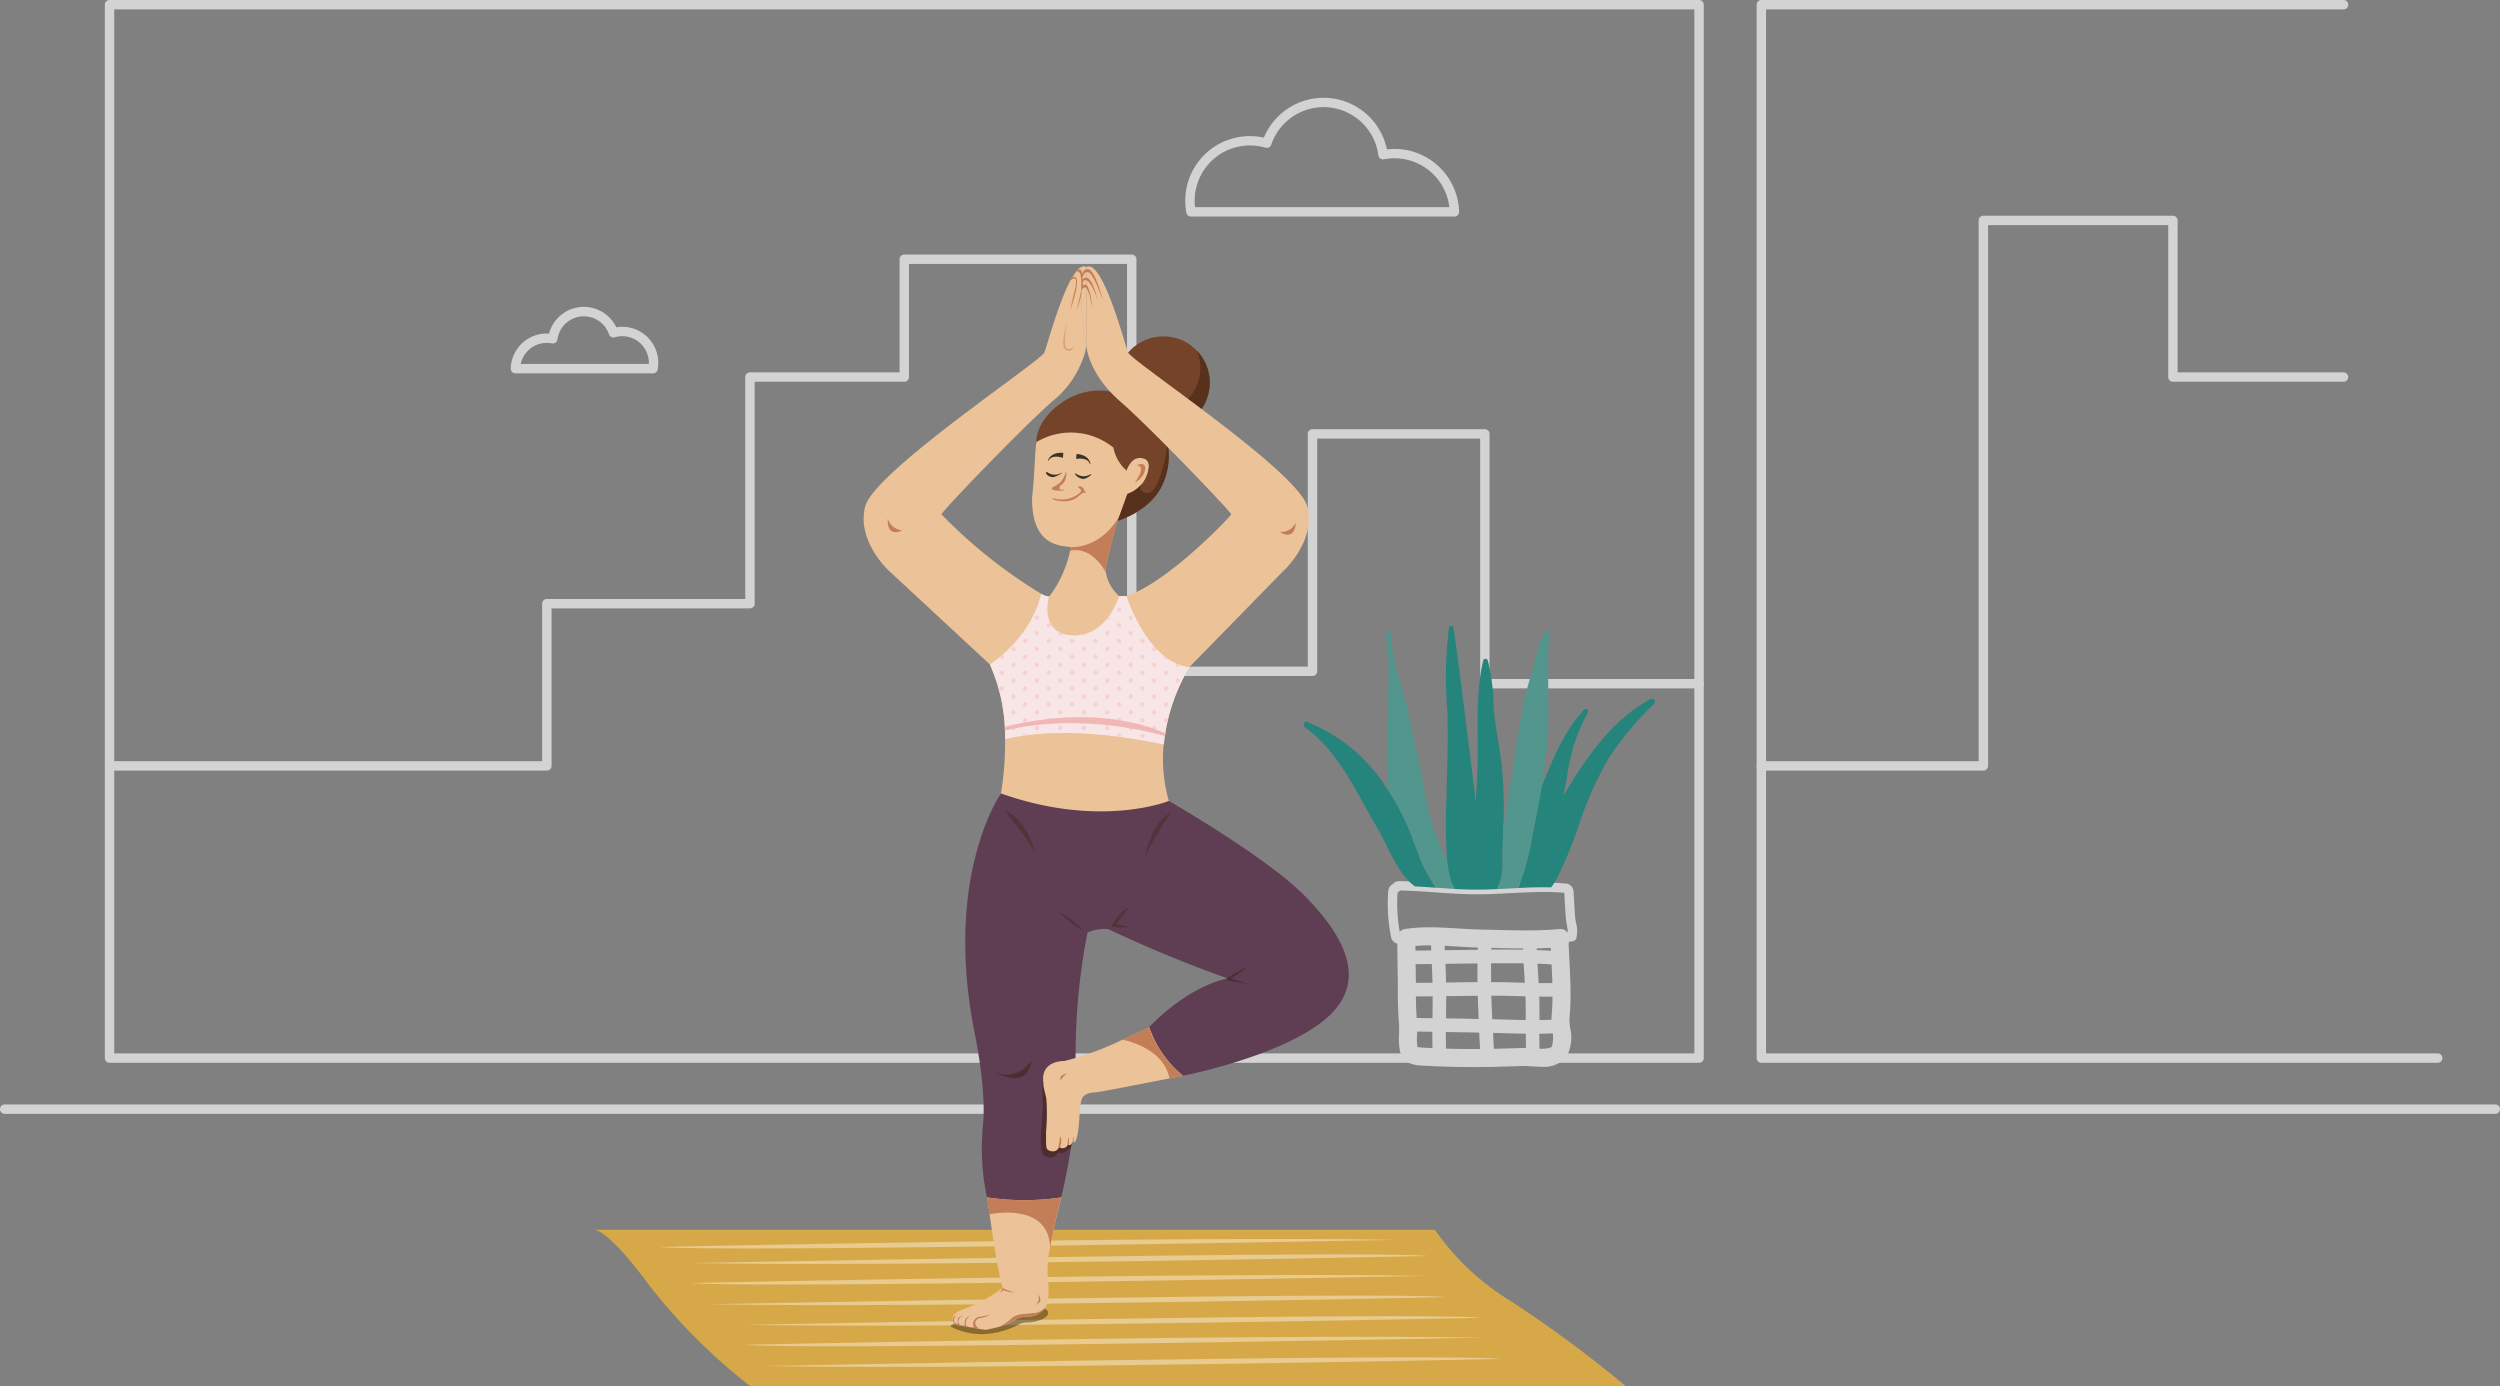<svg xmlns="http://www.w3.org/2000/svg" xmlns:xlink="http://www.w3.org/1999/xlink" width="265.673" height="147.301" viewBox="0 0 265.673 147.301"><rect x="0" y="0" width="265.673" height="147.301" fill="#808080" stroke="none"/><defs><clipPath id="a"><path d="M1178.245,484.741a19.867,19.867,0,0,0-2.723,8.226c-8.7-1.841-14.094-1.243-16.874-.567a18.745,18.745,0,0,0-1.611-7.941s4.387-2.776,5.446-7.515a1.855,1.855,0,0,0,.845.295s-1.176,3.982,2.516,4.127,4.919-4.168,4.919-4.168h.789S1173.8,484.276,1178.245,484.741Z" transform="translate(-1157.036 -476.944)" fill="none"/></clipPath></defs><g transform="translate(-275.214 -84.303)"><g transform="translate(264.983 84.803)"><path d="M264.673.5H0A.5.5,0,0,1-.5,0,.5.5,0,0,1,0-.5H264.673a.5.5,0,0,1,.5.5A.5.5,0,0,1,264.673.5Z" transform="translate(10.731 117.368)" fill="#d3d3d3"/><path d="M1403.538,687.983c-1.048,0-2.1-.021-3.128-.061-.067,0-.135,0-.2-.007s-.143-.006-.2-.006h-.038c-.569-.022-1.131-.054-1.557-.079h-.008l-.089-.006a3.7,3.7,0,0,1-1.246-.228,1.855,1.855,0,0,1-1.082-1.326l0-.007a6.821,6.821,0,0,1-.094-1.772c.009-.278.017-.541.008-.762,0-.013,0-.026,0-.04v-.108l-.005-.049c-.007-.068-.016-.151-.018-.248-.078-1.038-.115-2.036-.115-3.048v-.728c0-.814-.018-1.651-.031-2.461l-.008-.483c0-.005,0-.01,0-.015v-.429c-.014-.624-.014-1.254-.014-1.864a.957.957,0,0,1,.816-.947,17.707,17.707,0,0,1,2.62-.175c1.029,0,2.066.063,3.069.124.838.051,1.629.1,2.418.114.526.01,1.069.023,1.593.037,1.034.026,2.1.053,3.155.053,1.387,0,2.52-.046,3.563-.145a.957.957,0,0,1,1.036,1.1c-.024.151-.045.314-.067.509.013.333.031.676.048,1.008l.013.247q0,.01,0,.02c0,.05.005.1.008.151.006.087.012.184.013.289v.006c.05.939.1,1.911.117,2.874,0,.005,0,.011,0,.016v.435a26.848,26.848,0,0,1-.11,2.847v.17a3.282,3.282,0,0,0,.016.349c.006.055.013.111.019.168.008.077.017.155.027.236v.01l.005.045a4.387,4.387,0,0,1-.4,3.139,3.188,3.188,0,0,1-2.676,1.014h0c-.207,0-.432-.007-.708-.023h-.005l-.437-.027h-.007c-.307-.021-.536-.032-.718-.032l-.718.022c-.941.03-1.914.06-2.871.081h-.458l-.787.011h-.005C1404.033,687.982,1403.784,687.983,1403.538,687.983Zm-3.514-1.989c.1,0,.187,0,.268.008l.185.006c1.006.04,2.036.06,3.062.06.239,0,.482,0,.721,0l.792-.011h.447c.944-.021,1.909-.051,2.842-.08l.734-.023h.03c.229,0,.5.012.862.037l.432.027c.237.013.426.02.6.02.891,0,1.1-.186,1.141-.244a3.869,3.869,0,0,0,.031-1.773l0-.041c-.011-.089-.021-.176-.03-.261-.006-.054-.012-.108-.018-.16l0-.016a5.211,5.211,0,0,1-.027-.561v-.2q0-.045,0-.09a24.942,24.942,0,0,0,.106-2.693s0-.009,0-.014v-.434c-.016-.926-.066-1.877-.115-2.8v-.029c0-.017,0-.034,0-.05,0-.054,0-.121-.009-.193s-.008-.131-.011-.2l-.012-.236c-.013-.239-.026-.483-.037-.728-.8.047-1.655.069-2.632.069-1.077,0-2.158-.027-3.2-.054-.521-.013-1.06-.027-1.58-.036-.829-.015-1.678-.067-2.5-.117-.974-.059-1.981-.121-2.953-.121-.547,0-1.051.02-1.52.059,0,.327.005.656.012.98,0,.007,0,.014,0,.021v.432l.008.475c.014.816.027,1.659.031,2.488v.732c0,.974.037,1.933.112,2.934,0,.024,0,.048,0,.072s0,.057.008.092.01.1.013.145c0,.021,0,.043,0,.064v.127c.011.285,0,.588-.008.881a5.817,5.817,0,0,0,.041,1.26c0,.015.008.028.011.037a3.715,3.715,0,0,0,.583.065l.088.006C1398.937,685.942,1399.479,685.972,1400.024,685.994Z" transform="translate(-1236.988 -575.089)" fill="#d3d3d3"/><path d="M1405.506,687.561h-.444a.5.5,0,0,1-.5-.476c-.039-.821-.083-1.653-.125-2.457l-.014-.264c-1.184-.024-2.372-.044-3.543-.06,0,.835.006,1.767.054,2.691a.5.5,0,0,1-.507.526c-.068,0-.137,0-.207-.007s-.151-.007-.221-.007a.5.5,0,0,1-.5-.473c-.049-.925-.057-1.852-.058-2.757l-.417-.006c-.718-.01-1.461-.021-2.188-.037a.5.5,0,0,1-.489-.5v-.127c0-.026,0-.052-.007-.077a2.306,2.306,0,0,1-.016-.242.5.5,0,0,1,.5-.5h.01c.872.017,1.752.032,2.625.045v-.116c.01-.712.02-1.448.02-2.162v-.044c-.4.005-.793.008-1.175.008-.543,0-1.082-.006-1.6-.017a.5.5,0,0,1-.489-.5v-.442a.5.5,0,0,1,.5-.5h.007c.472.007.96.01,1.492.01.391,0,.8,0,1.249-.006-.018-.667-.046-1.334-.076-1.989-.906.013-1.822.013-2.711.013a.5.5,0,0,1-.5-.5v-.439a.5.5,0,0,1,.5-.5h.41c.745,0,1.5-.008,2.243-.017-.023-.558-.038-1.028-.047-1.48a.5.5,0,0,1,.513-.51l.447.011a.5.5,0,0,1,.487.491c.009.5.027,1,.047,1.467,1.128-.019,2.312-.036,3.5-.047q.01-.6.022-1.2a.5.5,0,0,1,.5-.49h.442a.5.5,0,0,1,.5.51q0,.228-.01.455c-.006.231-.011.467-.015.7h1.265c.824,0,1.5,0,2.12.014-.005-.371,0-.743.005-1.108a.5.5,0,0,1,.5-.488h.44a.5.5,0,0,1,.5.518c-.013.367-.015.742-.006,1.119.435.016.858.034,1.3.065s.9.079,1.241.117a.5.5,0,0,1,.444.48c0,.054.005.109.009.164.006.092.012.188.012.29a.5.5,0,0,1-.562.5c-.279-.035-.542-.061-.8-.08-.472-.038-.969-.067-1.565-.089.02.355.041.71.063,1.057.02.331.041.669.06,1.007.195,0,.392,0,.6,0h.277c.516,0,1.022-.009,1.548-.027a.5.5,0,0,1,.517.5v.442a.5.5,0,0,1-.481.5c-.619.024-1.25.024-1.86.024-.167,0-.328,0-.484-.008h-.049c.019.835.022,1.673.023,2.494.266,0,.519-.007.764-.014.468-.016.921-.024,1.344-.024h.14a.5.5,0,0,1,.494.44c.007.059.014.12.021.182s.017.155.027.235a.5.5,0,0,1-.479.562l-.4.013c-.241.008-.49.015-.728.026-.4.025-.805.032-1.2.035,0,.907.012,1.705.048,2.512a.5.5,0,0,1-.531.522l-.437-.027a.5.5,0,0,1-.468-.475c-.041-.846-.047-1.7-.048-2.536-.776-.011-1.552-.033-2.307-.054l-.494-.014-.526-.011-.156,0,.006.118c.041.825.083,1.678.131,2.516a.5.5,0,0,1-.5.528Zm.306-4.618.351.007.731.021c.813.024,1.649.049,2.476.057,0-.8,0-1.617-.025-2.42,0-.034,0-.067,0-.1l-.484-.013c-1-.026-2.028-.053-3.039-.053h-.106C1405.739,681.277,1405.775,682.119,1405.812,682.944Zm-4.912-.092c1.165.016,2.328.038,3.469.066-.036-.814-.071-1.644-.1-2.465-1.114.008-2.238.024-3.33.04h-.019c0,.423-.008.847-.013,1.261C1400.907,682.114,1400.9,682.484,1400.9,682.851Zm4.792-3.849h.135c1.152,0,2.317.034,3.445.064-.019-.336-.04-.672-.06-1-.021-.348-.044-.7-.063-1.06-.894-.013-1.8-.013-2.673-.013h-.159c-.184,0-.374,0-.557.006h-.07C1405.686,677.64,1405.687,678.3,1405.693,679Zm-4.854-1.944c.031.7.055,1.343.065,1.984l1.014-.015c.762-.012,1.545-.024,2.325-.028-.006-.661-.006-1.327,0-1.988-.978.012-1.965.026-2.923.04Z" transform="translate(-1237 -575.13)" fill="#d3d3d3"/><path d="M1402.9,651.248c-1.072,0-2.151-.027-3.2-.054-.521-.013-1.059-.027-1.578-.036-.82-.015-1.663-.066-2.479-.116-.981-.06-2-.121-2.981-.121a16.277,16.277,0,0,0-2.405.159c-.222.033-.419.069-.619.111a.873.873,0,0,1-1.039-.632c0-.008,0-.017-.006-.025a17.9,17.9,0,0,1-.308-4.956.875.875,0,0,1,.483-.707.834.834,0,0,1,.681-.316c.572,0,1.142.029,1.694.056.789.04,1.579.1,2.342.15.572.04,1.22.086,1.857.122.884.05,1.618.073,2.308.073l.361,0h.006c.567,0,1.151-.026,1.715-.05l.151-.007c.416-.018.841-.04,1.252-.061l.94-.047c1.11-.054,1.958-.079,2.749-.079.274,0,.545,0,.8.009.554.015,1.053.043,1.528.084a.881.881,0,0,1,.822.857q.028.454.055.909c.035.581.071,1.182.11,1.77a5.915,5.915,0,0,0,.092.611,3.486,3.486,0,0,1,.044,1.66.5.5,0,0,1-.4.333c-.382.057-.789.107-1.28.155C1405.508,651.2,1404.332,651.248,1402.9,651.248Zm-10.234-1.328c1.016,0,2.045.063,3.041.123.806.049,1.638.1,2.437.114.523.01,1.063.023,1.585.037,1.038.026,2.111.053,3.17.053,1.4,0,2.549-.047,3.608-.147.319-.031.6-.063.862-.1a5.7,5.7,0,0,0-.116-.875,6.571,6.571,0,0,1-.106-.725c-.04-.591-.076-1.193-.11-1.776q-.025-.418-.05-.836c-.43-.036-.883-.06-1.382-.073-.249-.006-.512-.009-.778-.009-.774,0-1.607.024-2.7.078l-.937.047c-.413.021-.84.043-1.259.062l-.151.007c-.574.025-1.167.051-1.755.051l-.371,0c-.709,0-1.461-.024-2.364-.075-.644-.036-1.3-.082-1.872-.123-.759-.054-1.543-.11-2.321-.149-.514-.026-1.046-.052-1.568-.054a.5.5,0,0,1-.25.2,16.888,16.888,0,0,0,.269,4.435c.182-.036.364-.068.565-.1A17.27,17.27,0,0,1,1392.663,649.92Z" transform="translate(-1230.524 -551.414)" fill="#d3d3d3"/><path d="M0-.5H168.918a.5.5,0,0,1,.5.5V111.941a.5.5,0,0,1-.5.5H0a.5.5,0,0,1-.5-.5V0A.5.5,0,0,1,0-.5ZM168.418.5H.5V111.441H168.418Z" transform="translate(21.871 0)" fill="#d3d3d3"/><path d="M1672.89,250.389h-71.87a.5.5,0,0,1-.5-.5V137.948a.5.5,0,0,1,.5-.5h61.869a.5.5,0,0,1,0,1H1601.52V249.389h71.37a.5.5,0,0,1,0,1Z" transform="translate(-1403.611 -137.948)" fill="#d3d3d3"/><path d="M696.868,338.78H650.393a.5.5,0,0,1,0-1h45.975V321.043a.5.5,0,0,1,.5-.5h21.081V296.957a.5.5,0,0,1,.5-.5h15.9V284.438a.5.5,0,0,1,.5-.5h24.173a.5.5,0,0,1,.5.5v43.286h18.208V303a.5.5,0,0,1,.5-.5h18.317a.5.5,0,0,1,.5.5v26.046h22.262a.5.5,0,0,1,0,1H796.549a.5.5,0,0,1-.5-.5V303.5H778.732v24.725a.5.5,0,0,1-.5.5H759.023a.5.5,0,0,1-.5-.5V284.938H735.35v12.019a.5.5,0,0,1-.5.5h-15.9v23.585a.5.5,0,0,1-.5.5H697.368V338.28A.5.5,0,0,1,696.868,338.78Z" transform="translate(-628.522 -257.388)" fill="#d3d3d3"/><path d="M1624.615,320.579h-23.6a.5.5,0,0,1,0-1h23.1V262.113a.5.5,0,0,1,.5-.5h20.144a.5.5,0,0,1,.5.5v16.142h17.629a.5.5,0,0,1,0,1h-18.129a.5.5,0,0,1-.5-.5V262.613h-19.144v57.466A.5.5,0,0,1,1624.615,320.579Z" transform="translate(-1403.611 -239.185)" fill="#d3d3d3"/><path d="M1300.279,206.322h-27.989a.5.5,0,0,1-.491-.408,6.983,6.983,0,0,1-.119-1.279,6.868,6.868,0,0,1,8.357-6.7,6.868,6.868,0,0,1,13.07,1.248,6.952,6.952,0,0,1,.81-.048,6.868,6.868,0,0,1,6.863,6.678.5.5,0,0,1-.5.514Zm-27.56-1h27.023a5.869,5.869,0,0,0-5.827-5.192,5.953,5.953,0,0,0-1.126.108.5.5,0,0,1-.591-.427,5.868,5.868,0,0,0-11.379-1.126.5.5,0,0,1-.615.32,5.868,5.868,0,0,0-7.525,5.629A5.973,5.973,0,0,0,1272.719,205.322Z" transform="translate(-1135.492 -183.808)" fill="#d3d3d3"/><path d="M898.612,321.122H883.989a.5.5,0,0,1-.5-.514,3.827,3.827,0,0,1,3.826-3.721h.009q.118,0,.237.007a3.827,3.827,0,0,1,7.146-.668,3.737,3.737,0,0,1,.627-.053h.009A3.831,3.831,0,0,1,899.169,320a3.942,3.942,0,0,1-.066.713A.5.5,0,0,1,898.612,321.122Zm-14.062-1h13.617q0-.061,0-.122a2.83,2.83,0,0,0-2.827-2.827h-.007a2.742,2.742,0,0,0-.785.115.5.5,0,0,1-.616-.317,2.827,2.827,0,0,0-5.477.542.5.5,0,0,1-.589.425,2.924,2.924,0,0,0-.544-.051h-.008a2.829,2.829,0,0,0-2.765,2.235Z" transform="translate(-818.983 -281.945)" fill="#d3d3d3"/><path d="M1475.5,537.9a33.38,33.38,0,0,0-4.835,5.8,36.573,36.573,0,0,0-3.142,7.036,45.064,45.064,0,0,1-2.327,5.666,7.642,7.642,0,0,1-.64,1.022c-1.174-.027-2.346,0-3.517.069a25.513,25.513,0,0,0,1.491-5.492c.334-1.724.691-3.453.988-5.2h0c1.183-2.928,2.359-5.918,4.532-8.265a.253.253,0,0,1,.4.306,19.056,19.056,0,0,0-2.214,6.871q-.189,1-.391,2c.11-.191.23-.384.336-.572,2.209-3.683,5.041-7.688,8.942-9.723a.306.306,0,0,1,.38.474Z" transform="translate(-1289.482 -463.622)" fill="#25847b"/><path d="M1351.778,568.246c-.776-.055-1.554-.111-2.332-.15-1.9-1.381-2.9-4.373-3.966-6.164-2.287-3.83-4.031-8.056-7.727-10.756-.255-.186-.113-.691.23-.557l.073.032a17.684,17.684,0,0,1,8.141,6.633c.126.184.251.371.375.559a24.723,24.723,0,0,1,2.23,4.182C1349.681,564.16,1350.261,566.462,1351.778,568.246Z" transform="translate(-1188.851 -474.399)" fill="#25847b"/><path d="M1391.855,524.3c-.1-.474-.17-.96-.23-1.45h0c-.145-.242-.279-.49-.4-.743a30.655,30.655,0,0,1-2.18-7.752c-.5-2.491-1.052-4.972-1.612-7.446-.481-2.072-1.28-4.187-1.611-6.321-.03-.608-.078-1.213-.152-1.816-.039-.312-.5-.334-.506,0a11.909,11.909,0,0,0,.177,2c.23,4.049-.212,8.162-.1,12.2.021.78.051,1.59.1,2.419a24.721,24.721,0,0,1,2.23,4.182c.873,2.131,1.453,4.433,2.97,6.215.621.044,1.243.087,1.864.122a7.44,7.44,0,0,1-.546-1.614Z" transform="translate(-1227.61 -431.947)" fill="#53968e"/><path d="M1425.54,516.743h0c-.03,1.234-.069,2.467-.074,3.7a6.785,6.785,0,0,1-.527,3.017c-.631.028-1.259.051-1.887.057-.9.011-1.8-.021-2.7-.071a7.425,7.425,0,0,1-.546-1.611c-.1-.474-.17-.96-.23-1.45h0a52.656,52.656,0,0,1-.074-6.408c.048-3.151.216-6.3.094-9.453a42.478,42.478,0,0,1,.175-8.837.253.253,0,0,1,.486,0c.3,1.979,1.611,12.264,2.365,18.531.069-1.289.156-2.578.189-3.869.094-3.713-.258-7.536.6-11.182a.253.253,0,0,1,.485,0,21.968,21.968,0,0,1,.624,4.946c.14,1.922.548,3.816.8,5.724A43.311,43.311,0,0,1,1425.54,516.743Z" transform="translate(-1255.558 -429.479)" fill="#25847b"/><path d="M1454.546,509.578a47.919,47.919,0,0,1-.642,5.239h0c-.3,1.741-.654,3.473-.988,5.2a25.545,25.545,0,0,1-1.491,5.492c-.73.035-1.464.076-2.194.108a6.759,6.759,0,0,0,.527-3.017c0-1.232.044-2.465.073-3.7h0c.39-2.111.725-4.228,1.075-6.344.444-2.679.739-5.409,1.413-8.042.312-1.2.691-2.371.985-3.577a9.5,9.5,0,0,1,.981-2.67c.122-.2.494-.13.46.127C1454.447,502.118,1454.765,505.851,1454.546,509.578Z" transform="translate(-1279.851 -431.636)" fill="#53968e"/><path d="M929.2,842.991s1.3-.288,5.791,5.791A60.582,60.582,0,0,0,945.809,859.6h93.03a130.709,130.709,0,0,0-12.361-9.127,26.742,26.742,0,0,1-7.916-7.483Z" transform="translate(-855.846 -712.8)" fill="#d7a848"/><g transform="translate(80.259 131.16)" opacity="0.4"><path d="M966.595,849.1s55.143-1.188,78.345-.754C1044.94,848.342,973.415,849.725,966.595,849.1Z" transform="translate(-966.595 -848.248)" fill="#fff"/><path d="M984.907,869.856s55.143-1.187,78.344-.757C1063.252,869.1,991.72,870.482,984.907,869.856Z" transform="translate(-981.526 -865.172)" fill="#fff"/><path d="M1063.252,857.323s-55.143,1.188-78.344.754C984.907,858.078,1056.438,856.694,1063.252,857.323Z" transform="translate(-981.526 -855.514)" fill="#fff"/><path d="M1074.171,881.02s-55.143,1.188-78.345.754C995.826,881.774,1067.357,880.391,1074.171,881.02Z" transform="translate(-990.428 -874.835)" fill="#fff"/><path d="M1016.056,905.407s55.143-1.185,78.345-.754C1094.4,904.652,1022.869,906.035,1016.056,905.407Z" transform="translate(-1006.923 -894.161)" fill="#fff"/><path d="M1094.4,892.873s-55.143,1.176-78.345.754C1016.056,893.628,1087.588,892.244,1094.4,892.873Z" transform="translate(-1006.923 -884.499)" fill="#fff"/><path d="M1105.322,916.57s-55.143,1.188-78.344.754C1026.977,917.324,1098.51,915.941,1105.322,916.57Z" transform="translate(-1015.827 -903.82)" fill="#fff"/></g><path d="M1193.064,385.722a11.693,11.693,0,0,0-2.177,2.87l-.642,1.56s-.312,1.082-1.015,4.113c-.442,1.9,1.342,3.453,1.342,3.453s.81,4.265-.962,4.719c-2.072.534-6.047,1.662-6.348,1.57.147-.276-1.227-2.447-1.109-3.894a6.333,6.333,0,0,1,.832-2.072c.138-.17,0,.044.154-.283a12.316,12.316,0,0,0,2.3-5.253c-.967-.177-4.187.016-4.118-5.264.375-3.327.244-6.48.766-6.647l1.117-1.137a35.667,35.667,0,0,1,7.508,1.788c.4.173.757,2.589.661,3.124.792-1.929,2.016-1.319,2.182-1.063C1193.872,383.764,1193.822,384.566,1193.064,385.722Z" transform="translate(-1061.411 -334.86)" fill="#ecc298" fill-rule="evenodd"/><path d="M1194.122,406.184a2.075,2.075,0,0,1-1.17,1.634c-1.064.449.8.578,1,.41s-.619.189-.5-.292a.38.38,0,0,1,.23-.263,1.433,1.433,0,0,0,.435-1.489Z" transform="translate(-1070.629 -356.653)" fill="#c37e57"/><path d="M1193.172,416.425a2.916,2.916,0,0,0,2.889-.709s.092-.186-.23-.377.338-.35.548.161.345.375-.026.329-.939,1.418-3.2.739C1193.159,416.568,1192.839,416.441,1193.172,416.425Z" transform="translate(-1070.95 -363.968)" fill="#c37e57"/><path d="M1190.432,396.648s.2-.946,1.639-.832l-.044.536s-1.151-.449-1.535.3Z" transform="translate(-1068.84 -348.192)" fill="#3c3427"/><path d="M1208.2,397.558s-.041-.967-1.485-1.084l-.041.536s1.216-.256,1.466.543Z" transform="translate(-1082.082 -348.736)" fill="#3c3427"/><path d="M1206.186,407.593a1.317,1.317,0,0,0,1.4.2c.709-.393-.212.527-.716.393S1206.018,407.685,1206.186,407.593Z" transform="translate(-1081.65 -357.802)" fill="#3c3427"/><path d="M1189.454,406.72a1.321,1.321,0,0,0,1.4.2c.709-.391-.423.494-.921.359S1189.279,406.821,1189.454,406.72Z" transform="translate(-1067.986 -357.09)" fill="#3c3427"/><path d="M1203.226,434s3.327.286,5.347-3.646l-.534,1.3-.98,3.968a2.361,2.361,0,0,0-.08,1.128s-1.356-2.879-3.833-2.365Z" transform="translate(-1079.206 -376.36)" fill="#c37e57" fill-rule="evenodd"/><circle cx="4.928" cy="4.928" r="4.928" transform="translate(128.932 35.244)" fill="#75432a"/><path d="M1241.543,340.542a4.928,4.928,0,0,1-9.515,1.8,4.928,4.928,0,0,0,8.167-5.193,4.923,4.923,0,0,1,1.349,3.39Z" transform="translate(-1102.755 -300.368)" fill="#58311d" fill-rule="evenodd"/><path d="M1197.409,369.441c-1.1,3.273-4.963,4.373-4.963,4.373l1.022-2.847a3.44,3.44,0,0,0,1.4-.91c.13-.13.209-.214.209-.214a3.537,3.537,0,0,0,.665-1.881c-.043-.571-.375-.691-.375-.691-1.43-.621-1.991,1.222-1.991,1.222a4.347,4.347,0,0,1-1.4-2.447,7.169,7.169,0,0,0-8.192-.582c0-3.054,4.575-6.571,8.567-5.167,2.693.946,4.765,2.654,5.345,5.1h0A7.257,7.257,0,0,1,1197.409,369.441Z" transform="translate(-1063.425 -318.98)" fill="#75432a" fill-rule="evenodd"/><path d="M1235.631,393.344c-1.1,3.273-4.962,4.373-4.962,4.373l1.022-2.847a3.439,3.439,0,0,0,1.4-.91c0,.46.016.84.88.794.985-.055,1.966-4.053,1.952-5.46A7.282,7.282,0,0,1,1235.631,393.344Z" transform="translate(-1101.647 -342.882)" fill="#58311d"/><path d="M1108.055,288.605v8.286a3.361,3.361,0,0,1-.073.5h0a.168.168,0,0,1-.011.062.149.149,0,0,1,0,.035,10.259,10.259,0,0,1-3.473,5.342c-.32.279-.691.61-1.077.978l-.072.067c-3.871,3.623-10.689,10.779-10.689,11.009a53.621,53.621,0,0,0,10.6,8.44c.5.286.3.992.3.992l-3.913,8.224-12.462-11.564s-3.568-3.167-2.635-6.905,18.667-15.442,19.052-16.4S1106.353,287.6,1108.055,288.605Z" transform="translate(-982.384 -260.722)" fill="#ecc298"/><path d="M1233.4,321.011l-9.9,10.128-1.02,1.043-6.588-6.905a1.507,1.507,0,0,1,.921-1.673c4.484-1.517,11.12-8.517,11.12-8.694,0-.242-8.4-9.034-11.829-12.031s-3.568-5.948-3.568-5.948v-8.287c1.7-1.008,4.063,8.1,4.447,9.065.35.872,15.065,10.643,18.414,15.212a3.649,3.649,0,0,1,.633,1.185C1236.971,317.844,1233.4,321.011,1233.4,321.011Z" transform="translate(-1086.868 -260.754)" fill="#ecc298"/><path d="M1240.634,402.463s1.139-.06-.2,1.8a1.889,1.889,0,0,0,1.092-1.367C1241.641,401.934,1240.634,402.463,1240.634,402.463Z" transform="translate(-1109.605 -353.5)" fill="#c37e57" fill-rule="evenodd"/><path d="M1176.053,498.972s-6.123,3.98-17.921-.336a32.837,32.837,0,0,0,.516-6.231,18.744,18.744,0,0,0-1.611-7.941s4.387-2.776,5.446-7.515a1.853,1.853,0,0,0,.845.295s-1.176,3.982,2.516,4.127,4.919-4.168,4.919-4.168h.789s2.242,7.078,6.675,7.543a19.867,19.867,0,0,0-2.722,8.226,16.176,16.176,0,0,0,.55,6Z" transform="translate(-1041.611 -414.351)" fill="#ecc298"/><path d="M1178.245,484.741a19.867,19.867,0,0,0-2.723,8.226c-8.7-1.841-14.094-1.243-16.874-.567a18.745,18.745,0,0,0-1.611-7.941s4.387-2.776,5.446-7.515a1.855,1.855,0,0,0,.845.295s-1.176,3.982,2.516,4.127,4.919-4.168,4.919-4.168h.789S1173.8,484.276,1178.245,484.741Z" transform="translate(-1041.611 -414.347)" fill="#f8e6e6"/><g transform="translate(115.425 62.597)"><g clip-path="url(#a)"><g transform="translate(1.022 -0.234)"><circle cx="0.235" cy="0.235" r="0.235" transform="translate(17.456 0)" fill="#f5d1d1"/><circle cx="0.235" cy="0.235" r="0.235" transform="translate(17.456 1.678)" fill="#f5d1d1"/><circle cx="0.235" cy="0.235" r="0.235" transform="translate(17.456 3.358)" fill="#f5d1d1"/><path d="M1257.342,502.951a.235.235,0,1,1-.235.235A.235.235,0,0,1,1257.342,502.951Z" transform="translate(-1239.651 -497.915)" fill="#f5d1d1"/><circle cx="0.235" cy="0.235" r="0.235" transform="translate(17.456 6.714)" fill="#f5d1d1"/><circle cx="0.235" cy="0.235" r="0.235" transform="translate(17.456 8.394)" fill="#f5d1d1"/><path d="M1257.342,530.225a.235.235,0,1,1-.235.235A.235.235,0,0,1,1257.342,530.225Z" transform="translate(-1239.651 -520.153)" fill="#f5d1d1"/><circle cx="0.235" cy="0.235" r="0.235" transform="translate(17.456 11.75)" fill="#f5d1d1"/><circle cx="0.235" cy="0.235" r="0.235" transform="translate(17.456 13.428)" fill="#f5d1d1"/><circle cx="0.235" cy="0.235" r="0.235" transform="translate(17.456 15.109)" fill="#f5d1d1"/><circle cx="0.235" cy="0.235" r="0.235" transform="translate(18.704 0.84)" fill="#f5d1d1"/><path d="M1264.1,489.315a.235.235,0,1,1-.235.235A.235.235,0,0,1,1264.1,489.315Z" transform="translate(-1245.16 -486.797)" fill="#f5d1d1"/><circle cx="0.235" cy="0.235" r="0.235" transform="translate(18.704 4.196)" fill="#f5d1d1"/><circle cx="0.235" cy="0.235" r="0.235" transform="translate(18.704 5.876)" fill="#f5d1d1"/><path d="M1264.1,516.588a.235.235,0,1,1-.235.235A.235.235,0,0,1,1264.1,516.588Z" transform="translate(-1245.16 -509.034)" fill="#f5d1d1"/><circle cx="0.235" cy="0.235" r="0.235" transform="translate(18.704 9.232)" fill="#f5d1d1"/><circle cx="0.235" cy="0.235" r="0.235" transform="translate(18.704 10.912)" fill="#f5d1d1"/><circle cx="0.235" cy="0.235" r="0.235" transform="translate(18.704 12.591)" fill="#f5d1d1"/><circle cx="0.235" cy="0.235" r="0.235" transform="translate(18.704 14.268)" fill="#f5d1d1"/><circle cx="0.235" cy="0.235" r="0.235" transform="translate(18.704 15.946)" fill="#f5d1d1"/><circle cx="0.235" cy="0.235" r="0.235" transform="translate(14.964 0)" fill="#f5d1d1"/><circle cx="0.235" cy="0.235" r="0.235" transform="translate(14.964 1.678)" fill="#f5d1d1"/><circle cx="0.235" cy="0.235" r="0.235" transform="translate(14.964 3.358)" fill="#f5d1d1"/><path d="M1243.843,502.951a.235.235,0,1,1-.235.235A.235.235,0,0,1,1243.843,502.951Z" transform="translate(-1228.644 -497.915)" fill="#f5d1d1"/><circle cx="0.235" cy="0.235" r="0.235" transform="translate(14.964 6.714)" fill="#f5d1d1"/><circle cx="0.235" cy="0.235" r="0.235" transform="translate(14.964 8.394)" fill="#f5d1d1"/><path d="M1243.843,530.225a.235.235,0,1,1-.235.235A.235.235,0,0,1,1243.843,530.225Z" transform="translate(-1228.644 -520.153)" fill="#f5d1d1"/><circle cx="0.235" cy="0.235" r="0.235" transform="translate(14.964 11.75)" fill="#f5d1d1"/><circle cx="0.235" cy="0.235" r="0.235" transform="translate(14.964 13.428)" fill="#f5d1d1"/><circle cx="0.235" cy="0.235" r="0.235" transform="translate(14.964 15.109)" fill="#f5d1d1"/><circle cx="0.235" cy="0.235" r="0.235" transform="translate(16.211 0.84)" fill="#f5d1d1"/><path d="M1250.6,489.315a.235.235,0,1,1-.235.235A.235.235,0,0,1,1250.6,489.315Z" transform="translate(-1234.152 -486.797)" fill="#f5d1d1"/><circle cx="0.235" cy="0.235" r="0.235" transform="translate(16.211 4.196)" fill="#f5d1d1"/><circle cx="0.235" cy="0.235" r="0.235" transform="translate(16.211 5.876)" fill="#f5d1d1"/><path d="M1250.6,516.588a.235.235,0,1,1-.235.235A.235.235,0,0,1,1250.6,516.588Z" transform="translate(-1234.152 -509.034)" fill="#f5d1d1"/><circle cx="0.235" cy="0.235" r="0.235" transform="translate(16.211 9.232)" fill="#f5d1d1"/><circle cx="0.235" cy="0.235" r="0.235" transform="translate(16.211 10.912)" fill="#f5d1d1"/><circle cx="0.235" cy="0.235" r="0.235" transform="translate(16.211 12.591)" fill="#f5d1d1"/><circle cx="0.235" cy="0.235" r="0.235" transform="translate(16.211 14.268)" fill="#f5d1d1"/><circle cx="0.235" cy="0.235" r="0.235" transform="translate(16.211 15.946)" fill="#f5d1d1"/><circle cx="0.235" cy="0.235" r="0.235" transform="translate(12.469 0)" fill="#f5d1d1"/><circle cx="0.235" cy="0.235" r="0.235" transform="translate(12.469 1.678)" fill="#f5d1d1"/><circle cx="0.235" cy="0.235" r="0.235" transform="translate(12.469 3.358)" fill="#f5d1d1"/><path d="M1230.331,502.951a.235.235,0,1,1-.235.235A.235.235,0,0,1,1230.331,502.951Z" transform="translate(-1217.627 -497.915)" fill="#f5d1d1"/><circle cx="0.235" cy="0.235" r="0.235" transform="translate(12.469 6.714)" fill="#f5d1d1"/><circle cx="0.235" cy="0.235" r="0.235" transform="translate(12.469 8.394)" fill="#f5d1d1"/><path d="M1230.331,530.225a.235.235,0,1,1-.235.235A.235.235,0,0,1,1230.331,530.225Z" transform="translate(-1217.627 -520.153)" fill="#f5d1d1"/><circle cx="0.235" cy="0.235" r="0.235" transform="translate(12.469 11.75)" fill="#f5d1d1"/><circle cx="0.235" cy="0.235" r="0.235" transform="translate(12.469 13.428)" fill="#f5d1d1"/><circle cx="0.235" cy="0.235" r="0.235" transform="translate(12.469 15.109)" fill="#f5d1d1"/><circle cx="0.235" cy="0.235" r="0.235" transform="translate(13.716 0.84)" fill="#f5d1d1"/><path d="M1237.086,489.315a.235.235,0,1,1-.235.235A.235.235,0,0,1,1237.086,489.315Z" transform="translate(-1223.135 -486.797)" fill="#f5d1d1"/><circle cx="0.235" cy="0.235" r="0.235" transform="translate(13.716 4.196)" fill="#f5d1d1"/><circle cx="0.235" cy="0.235" r="0.235" transform="translate(13.716 5.876)" fill="#f5d1d1"/><path d="M1237.086,516.588a.235.235,0,1,1-.235.235A.235.235,0,0,1,1237.086,516.588Z" transform="translate(-1223.135 -509.034)" fill="#f5d1d1"/><circle cx="0.235" cy="0.235" r="0.235" transform="translate(13.716 9.232)" fill="#f5d1d1"/><circle cx="0.235" cy="0.235" r="0.235" transform="translate(13.716 10.912)" fill="#f5d1d1"/><circle cx="0.235" cy="0.235" r="0.235" transform="translate(13.716 12.591)" fill="#f5d1d1"/><circle cx="0.235" cy="0.235" r="0.235" transform="translate(13.716 14.268)" fill="#f5d1d1"/><circle cx="0.235" cy="0.235" r="0.235" transform="translate(13.716 15.946)" fill="#f5d1d1"/><path d="M1216.831,475.678a.235.235,0,1,1-.235.235A.235.235,0,0,1,1216.831,475.678Z" transform="translate(-1206.62 -475.678)" fill="#f5d1d1"/><path d="M1216.831,484.764a.235.235,0,1,1-.235.235A.235.235,0,0,1,1216.831,484.764Z" transform="translate(-1206.62 -483.086)" fill="#f5d1d1"/><path d="M1216.831,493.865a.235.235,0,1,1-.235.235A.235.235,0,0,1,1216.831,493.865Z" transform="translate(-1206.62 -490.507)" fill="#f5d1d1"/><path d="M1216.831,502.951a.235.235,0,1,1-.235.235A.235.235,0,0,1,1216.831,502.951Z" transform="translate(-1206.62 -497.915)" fill="#f5d1d1"/><path d="M1216.831,512.039a.235.235,0,1,1-.235.235A.235.235,0,0,1,1216.831,512.039Z" transform="translate(-1206.62 -505.325)" fill="#f5d1d1"/><path d="M1216.831,521.138a.235.235,0,1,1-.235.235A.235.235,0,0,1,1216.831,521.138Z" transform="translate(-1206.62 -512.744)" fill="#f5d1d1"/><path d="M1216.831,530.225a.235.235,0,1,1-.235.235A.235.235,0,0,1,1216.831,530.225Z" transform="translate(-1206.62 -520.153)" fill="#f5d1d1"/><path d="M1216.831,539.313a.235.235,0,1,1-.235.235A.235.235,0,0,1,1216.831,539.313Z" transform="translate(-1206.62 -527.563)" fill="#f5d1d1"/><path d="M1216.831,548.4a.235.235,0,1,1-.235.235A.235.235,0,0,1,1216.831,548.4Z" transform="translate(-1206.62 -534.971)" fill="#f5d1d1"/><path d="M1216.831,557.5a.235.235,0,1,1-.235.235A.234.234,0,0,1,1216.831,557.5Z" transform="translate(-1206.62 -542.39)" fill="#f5d1d1"/><path d="M1223.587,480.228a.235.235,0,1,1-.235.235A.235.235,0,0,1,1223.587,480.228Z" transform="translate(-1212.129 -479.388)" fill="#f5d1d1"/><path d="M1223.587,489.315a.235.235,0,1,1-.235.235A.235.235,0,0,1,1223.587,489.315Z" transform="translate(-1212.129 -486.797)" fill="#f5d1d1"/><path d="M1223.587,498.4a.235.235,0,1,1-.235.235A.235.235,0,0,1,1223.587,498.4Z" transform="translate(-1212.129 -494.205)" fill="#f5d1d1"/><path d="M1223.587,507.5a.235.235,0,1,1-.235.235A.235.235,0,0,1,1223.587,507.5Z" transform="translate(-1212.129 -501.626)" fill="#f5d1d1"/><path d="M1223.587,516.588a.235.235,0,1,1-.235.235A.235.235,0,0,1,1223.587,516.588Z" transform="translate(-1212.129 -509.034)" fill="#f5d1d1"/><path d="M1223.587,525.676a.235.235,0,1,1-.235.235A.235.235,0,0,1,1223.587,525.676Z" transform="translate(-1212.129 -516.444)" fill="#f5d1d1"/><path d="M1223.587,534.775a.235.235,0,1,1-.235.235A.235.235,0,0,1,1223.587,534.775Z" transform="translate(-1212.129 -523.862)" fill="#f5d1d1"/><path d="M1223.587,543.862a.235.235,0,1,1-.235.235A.235.235,0,0,1,1223.587,543.862Z" transform="translate(-1212.129 -531.271)" fill="#f5d1d1"/><path d="M1223.587,552.949a.235.235,0,1,1-.235.235A.235.235,0,0,1,1223.587,552.949Z" transform="translate(-1212.129 -538.681)" fill="#f5d1d1"/><path d="M1223.587,562.036a.235.235,0,1,1-.235.235A.235.235,0,0,1,1223.587,562.036Z" transform="translate(-1212.129 -546.09)" fill="#f5d1d1"/><circle cx="0.235" cy="0.235" r="0.235" transform="translate(7.481 0)" fill="#f5d1d1"/><circle cx="0.235" cy="0.235" r="0.235" transform="translate(7.481 1.678)" fill="#f5d1d1"/><circle cx="0.235" cy="0.235" r="0.235" transform="translate(7.481 3.358)" fill="#f5d1d1"/><path d="M1203.319,502.951a.235.235,0,1,1-.235.235A.235.235,0,0,1,1203.319,502.951Z" transform="translate(-1195.603 -497.915)" fill="#f5d1d1"/><circle cx="0.235" cy="0.235" r="0.235" transform="translate(7.481 6.714)" fill="#f5d1d1"/><circle cx="0.235" cy="0.235" r="0.235" transform="translate(7.481 8.394)" fill="#f5d1d1"/><path d="M1203.319,530.225a.235.235,0,1,1-.235.235A.235.235,0,0,1,1203.319,530.225Z" transform="translate(-1195.603 -520.153)" fill="#f5d1d1"/><circle cx="0.235" cy="0.235" r="0.235" transform="translate(7.481 11.75)" fill="#f5d1d1"/><circle cx="0.235" cy="0.235" r="0.235" transform="translate(7.481 13.428)" fill="#f5d1d1"/><circle cx="0.235" cy="0.235" r="0.235" transform="translate(7.481 15.109)" fill="#f5d1d1"/><path d="M1210.075,480.228a.235.235,0,1,1-.235.235A.235.235,0,0,1,1210.075,480.228Z" transform="translate(-1201.112 -479.388)" fill="#f5d1d1"/><path d="M1210.075,489.315a.235.235,0,1,1-.235.235A.234.234,0,0,1,1210.075,489.315Z" transform="translate(-1201.112 -486.797)" fill="#f5d1d1"/><path d="M1210.075,498.4a.235.235,0,1,1-.235.235A.235.235,0,0,1,1210.075,498.4Z" transform="translate(-1201.112 -494.205)" fill="#f5d1d1"/><path d="M1210.075,507.5a.235.235,0,1,1-.235.235A.235.235,0,0,1,1210.075,507.5Z" transform="translate(-1201.112 -501.626)" fill="#f5d1d1"/><path d="M1210.075,516.588a.235.235,0,1,1-.235.235A.235.235,0,0,1,1210.075,516.588Z" transform="translate(-1201.112 -509.034)" fill="#f5d1d1"/><path d="M1210.075,525.676a.235.235,0,1,1-.235.235A.235.235,0,0,1,1210.075,525.676Z" transform="translate(-1201.112 -516.444)" fill="#f5d1d1"/><path d="M1210.075,534.775a.235.235,0,1,1-.235.235A.235.235,0,0,1,1210.075,534.775Z" transform="translate(-1201.112 -523.862)" fill="#f5d1d1"/><path d="M1210.075,543.862a.235.235,0,1,1-.235.235A.235.235,0,0,1,1210.075,543.862Z" transform="translate(-1201.112 -531.271)" fill="#f5d1d1"/><path d="M1210.075,552.949a.235.235,0,1,1-.235.235A.234.234,0,0,1,1210.075,552.949Z" transform="translate(-1201.112 -538.681)" fill="#f5d1d1"/><path d="M1210.075,562.036a.235.235,0,1,1-.235.235A.235.235,0,0,1,1210.075,562.036Z" transform="translate(-1201.112 -546.09)" fill="#f5d1d1"/><circle cx="0.235" cy="0.235" r="0.235" transform="translate(4.988 0)" fill="#f5d1d1"/><circle cx="0.235" cy="0.235" r="0.235" transform="translate(4.988 1.678)" fill="#f5d1d1"/><circle cx="0.235" cy="0.235" r="0.235" transform="translate(4.988 3.358)" fill="#f5d1d1"/><path d="M1189.82,502.951a.235.235,0,1,1-.235.235A.235.235,0,0,1,1189.82,502.951Z" transform="translate(-1184.597 -497.915)" fill="#f5d1d1"/><circle cx="0.235" cy="0.235" r="0.235" transform="translate(4.988 6.714)" fill="#f5d1d1"/><circle cx="0.235" cy="0.235" r="0.235" transform="translate(4.988 8.394)" fill="#f5d1d1"/><path d="M1189.82,530.225a.235.235,0,1,1-.235.235A.235.235,0,0,1,1189.82,530.225Z" transform="translate(-1184.597 -520.153)" fill="#f5d1d1"/><circle cx="0.235" cy="0.235" r="0.235" transform="translate(4.988 11.75)" fill="#f5d1d1"/><circle cx="0.235" cy="0.235" r="0.235" transform="translate(4.988 13.428)" fill="#f5d1d1"/><circle cx="0.235" cy="0.235" r="0.235" transform="translate(4.988 15.109)" fill="#f5d1d1"/><circle cx="0.235" cy="0.235" r="0.235" transform="translate(6.235 0.84)" fill="#f5d1d1"/><path d="M1196.575,489.315a.235.235,0,1,1-.235.235A.235.235,0,0,1,1196.575,489.315Z" transform="translate(-1190.104 -486.797)" fill="#f5d1d1"/><circle cx="0.235" cy="0.235" r="0.235" transform="translate(6.235 4.196)" fill="#f5d1d1"/><circle cx="0.235" cy="0.235" r="0.235" transform="translate(6.235 5.876)" fill="#f5d1d1"/><path d="M1196.575,516.588a.235.235,0,1,1-.235.235A.235.235,0,0,1,1196.575,516.588Z" transform="translate(-1190.104 -509.034)" fill="#f5d1d1"/><circle cx="0.235" cy="0.235" r="0.235" transform="translate(6.235 9.232)" fill="#f5d1d1"/><circle cx="0.235" cy="0.235" r="0.235" transform="translate(6.235 10.912)" fill="#f5d1d1"/><circle cx="0.235" cy="0.235" r="0.235" transform="translate(6.235 12.591)" fill="#f5d1d1"/><circle cx="0.235" cy="0.235" r="0.235" transform="translate(6.235 14.268)" fill="#f5d1d1"/><circle cx="0.235" cy="0.235" r="0.235" transform="translate(6.235 15.946)" fill="#f5d1d1"/><path d="M1176.306,475.678a.235.235,0,1,1-.235.235A.235.235,0,0,1,1176.306,475.678Z" transform="translate(-1173.578 -475.678)" fill="#f5d1d1"/><path d="M1176.306,484.764a.235.235,0,1,1-.235.235A.235.235,0,0,1,1176.306,484.764Z" transform="translate(-1173.578 -483.086)" fill="#f5d1d1"/><path d="M1176.306,493.865a.235.235,0,1,1-.235.235A.235.235,0,0,1,1176.306,493.865Z" transform="translate(-1173.578 -490.507)" fill="#f5d1d1"/><path d="M1176.306,502.951a.235.235,0,1,1-.235.235A.235.235,0,0,1,1176.306,502.951Z" transform="translate(-1173.578 -497.915)" fill="#f5d1d1"/><path d="M1176.306,512.039a.235.235,0,1,1-.235.235A.235.235,0,0,1,1176.306,512.039Z" transform="translate(-1173.578 -505.325)" fill="#f5d1d1"/><path d="M1176.306,521.138a.235.235,0,1,1-.235.235A.235.235,0,0,1,1176.306,521.138Z" transform="translate(-1173.578 -512.744)" fill="#f5d1d1"/><path d="M1176.306,530.225a.235.235,0,1,1-.235.235A.235.235,0,0,1,1176.306,530.225Z" transform="translate(-1173.578 -520.153)" fill="#f5d1d1"/><path d="M1176.306,539.313a.235.235,0,1,1-.235.235A.235.235,0,0,1,1176.306,539.313Z" transform="translate(-1173.578 -527.563)" fill="#f5d1d1"/><path d="M1176.306,548.4a.235.235,0,1,1-.235.235A.235.235,0,0,1,1176.306,548.4Z" transform="translate(-1173.578 -534.971)" fill="#f5d1d1"/><path d="M1176.306,557.5a.235.235,0,1,1-.235.235A.235.235,0,0,1,1176.306,557.5Z" transform="translate(-1173.578 -542.39)" fill="#f5d1d1"/><circle cx="0.235" cy="0.235" r="0.235" transform="translate(3.74 0.84)" fill="#f5d1d1"/><path d="M1183.063,489.315a.235.235,0,1,1-.235.235A.235.235,0,0,1,1183.063,489.315Z" transform="translate(-1179.088 -486.797)" fill="#f5d1d1"/><circle cx="0.235" cy="0.235" r="0.235" transform="translate(3.74 4.196)" fill="#f5d1d1"/><circle cx="0.235" cy="0.235" r="0.235" transform="translate(3.74 5.876)" fill="#f5d1d1"/><path d="M1183.063,516.588a.235.235,0,1,1-.235.235A.235.235,0,0,1,1183.063,516.588Z" transform="translate(-1179.088 -509.034)" fill="#f5d1d1"/><circle cx="0.235" cy="0.235" r="0.235" transform="translate(3.74 9.232)" fill="#f5d1d1"/><circle cx="0.235" cy="0.235" r="0.235" transform="translate(3.74 10.912)" fill="#f5d1d1"/><circle cx="0.235" cy="0.235" r="0.235" transform="translate(3.74 12.591)" fill="#f5d1d1"/><circle cx="0.235" cy="0.235" r="0.235" transform="translate(3.74 14.268)" fill="#f5d1d1"/><circle cx="0.235" cy="0.235" r="0.235" transform="translate(3.74 15.946)" fill="#f5d1d1"/><circle cx="0.235" cy="0.235" r="0.235" transform="translate(0 0)" fill="#f5d1d1"/><circle cx="0.235" cy="0.235" r="0.235" transform="translate(0 1.678)" fill="#f5d1d1"/><circle cx="0.235" cy="0.235" r="0.235" transform="translate(0 3.358)" fill="#f5d1d1"/><path d="M1162.807,502.951a.235.235,0,1,1-.235.235A.235.235,0,0,1,1162.807,502.951Z" transform="translate(-1162.572 -497.915)" fill="#f5d1d1"/><circle cx="0.235" cy="0.235" r="0.235" transform="translate(0 6.714)" fill="#f5d1d1"/><circle cx="0.235" cy="0.235" r="0.235" transform="translate(0 8.394)" fill="#f5d1d1"/><path d="M1162.807,530.225a.235.235,0,1,1-.235.235A.235.235,0,0,1,1162.807,530.225Z" transform="translate(-1162.572 -520.153)" fill="#f5d1d1"/><circle cx="0.235" cy="0.235" r="0.235" transform="translate(0 11.75)" fill="#f5d1d1"/><circle cx="0.235" cy="0.235" r="0.235" transform="translate(0 13.428)" fill="#f5d1d1"/><circle cx="0.235" cy="0.235" r="0.235" transform="translate(0 15.109)" fill="#f5d1d1"/><circle cx="0.235" cy="0.235" r="0.235" transform="translate(1.247 0.84)" fill="#f5d1d1"/><path d="M1169.562,489.315a.235.235,0,1,1-.235.235A.235.235,0,0,1,1169.562,489.315Z" transform="translate(-1168.08 -486.797)" fill="#f5d1d1"/><circle cx="0.235" cy="0.235" r="0.235" transform="translate(1.247 4.196)" fill="#f5d1d1"/><circle cx="0.235" cy="0.235" r="0.235" transform="translate(1.247 5.876)" fill="#f5d1d1"/><path d="M1169.562,516.588a.235.235,0,1,1-.235.235A.235.235,0,0,1,1169.562,516.588Z" transform="translate(-1168.08 -509.034)" fill="#f5d1d1"/><circle cx="0.235" cy="0.235" r="0.235" transform="translate(1.247 9.232)" fill="#f5d1d1"/><circle cx="0.235" cy="0.235" r="0.235" transform="translate(1.247 10.912)" fill="#f5d1d1"/><circle cx="0.235" cy="0.235" r="0.235" transform="translate(1.247 12.591)" fill="#f5d1d1"/><circle cx="0.235" cy="0.235" r="0.235" transform="translate(1.247 14.268)" fill="#f5d1d1"/><circle cx="0.235" cy="0.235" r="0.235" transform="translate(1.247 15.946)" fill="#f5d1d1"/></g></g></g><path d="M1325.676,435.951a1.744,1.744,0,0,1-1.68,1.008S1325.532,438.062,1325.676,435.951Z" transform="translate(-1177.741 -380.923)" fill="#c37e57"/><path d="M1165.484,549.408s7.17-2.138,17.01.566l.117-.246s-6.392-3.423-17.148-.721Z" transform="translate(-1048.482 -472.256)" fill="#f1b6b6"/><path d="M1098.247,433.62a1.731,1.731,0,0,0,1.547,1.259S1098.143,435.814,1098.247,433.62Z" transform="translate(-993.674 -379.023)" fill="#c37e57"/><path d="M1181.193,615.811c-4.744,4.03-15.192,6.061-15.192,6.061-2.3-1.206-3.619-5.14-3.619-5.14,4.583-4.693,8.4-5.2,8.4-5.2a137.3,137.3,0,0,1-12.708-5.243,4.477,4.477,0,0,0-2.209.361,67.5,67.5,0,0,0-1.241,14.73c0,.23,0,.481.019.723a41.065,41.065,0,0,1-.522,7.322c-.461,3.061-1.055,5.374-1.055,5.374a21.108,21.108,0,0,1-7.881,0,24.957,24.957,0,0,1-.414-7.808c.345-3.706-.861-9.495-.861-9.495-3.43-16.872,2.762-25.629,2.762-25.629,10.588,3.759,17.838.8,17.838.8s10.358,5.95,14.407,10.05S1185.938,611.783,1181.193,615.811Z" transform="translate(-1030.067 -508.05)" fill="#5f3d53"/><path d="M1189.594,759.729c-.138.359-.373.274-.373.274a.658.658,0,0,1-.865.344.637.637,0,0,1-.075-.038c-.359.377-.667.778-1.466.412-.884-.4-.127-4.484-.23-5.444a22.3,22.3,0,0,1,0-2.833l3.533-.762c0,.23,0,.481.018.723A41.064,41.064,0,0,1,1189.594,759.729Z" transform="translate(-1065.537 -638.353)" fill="#3f2112" opacity="0.54" style="isolation:isolate"/><path d="M1135.664,889.079c-.073,0-1.381.14-1.02.484a7.416,7.416,0,0,0,3.43.762,8.949,8.949,0,0,0,3.86-1.1,2.113,2.113,0,0,1,.875-.143c.541,0,2.41-.4,2.072-1.188s-3.883-.3-3.883-.3Z" transform="translate(-1023.302 -749.044)" opacity="0.36" style="isolation:isolate"/><path d="M1145.88,829.671a12.715,12.715,0,0,0-.265,2.875c.21,2.171.074,2.992-.18,3.43a1.208,1.208,0,0,1-.156.214,3.151,3.151,0,0,1-.98.709h-.019l-.089.039c-.485.172-1.367-.03-2.019.442a6.176,6.176,0,0,1-1.745.743l-.242.064-.062.016c-.631.145-1.075.23-1.128.23s-.3-.037-.617-.092l-.948-.17h0l-.168-.03h0c-.536-.1-.985-.182-.985-.182s-.341.044-.743-.476a.355.355,0,0,1-.026-.166c.03-.762,1.057-1.024,1.057-1.024a17.056,17.056,0,0,0,4.267-2.313c-.46-1.612-1.056-5.524-1.381-7.826-.154-1.066-.249-1.791-.249-1.791a27.246,27.246,0,0,0,7.879,0S1146.313,827.275,1145.88,829.671Z" transform="translate(-1024.058 -697.613)" fill="#ecc298"/><path d="M1202.515,731.652l-1.4.274c-2.493.486-7.478,1.475-7.936,1.489-1.17.037-1.381.63-1.381.63-.334.773-.23,2.751-.511,3.936a.254.254,0,0,1-.021.087,2.989,2.989,0,0,1-.2.576h0c-.113.145-.288,0-.288,0a.536.536,0,0,1-.23.345h0a.2.2,0,0,1-.273-.062l0-.005s.026.2-.294.366a.554.554,0,0,1-.52,0,.455.455,0,0,1-.1-.062,1.048,1.048,0,0,1-.127.2.691.691,0,0,1-.444.256h-.041a1.024,1.024,0,0,1-.564-.138c-.312-.186-.191-.921-.23-1.872h0a21.228,21.228,0,0,0,.046-3.5c-.062-.46-.286-1.17-.318-1.51v-.17q0-.109-.021-.216c-.23-2.3,2.265-2.194,2.265-2.194a32.456,32.456,0,0,0,6.171-2.267h0c1.593-.711,2.833-1.31,2.833-1.31a11.557,11.557,0,0,0,3.584,5.14Z" transform="translate(-1066.569 -617.831)" fill="#ecc298"/><path d="M1199.216,661.939a7.159,7.159,0,0,0-2.589-2.039A11.637,11.637,0,0,0,1199.216,661.939Z" transform="translate(-1073.891 -563.519)" fill="#3f2112" opacity="0.38" style="isolation:isolate"/><path d="M1226.98,659.1a4.6,4.6,0,0,1,1.978-2.159s-.773.936-1.51,1.89a11.616,11.616,0,0,1,1.3.269C1229.222,659.238,1226.98,659.1,1226.98,659.1Z" transform="translate(-1098.639 -561.11)" fill="#3f2112" opacity="0.38" style="isolation:isolate"/><path d="M1292.958,692.833s2.136-1.3,2.23-1.3-1.7,1.3-1.7,1.3l2.014.58-2.4-.414Z" transform="translate(-1152.434 -589.314)" fill="#3f2112" opacity="0.54" style="isolation:isolate"/><path d="M1160.179,746.594a3,3,0,0,0,3.835-1.3S1163.871,748.56,1160.179,746.594Z" transform="translate(-1044.173 -633.148)" fill="#3f2112" opacity="0.54" style="isolation:isolate"/><path d="M1239.662,731.653l-1.4.274-.039-.018c-.676-3.324-4.913-4.067-5.017-4.085,1.593-.711,2.833-1.31,2.833-1.31a11.558,11.558,0,0,0,3.621,5.14Z" transform="translate(-1103.716 -617.832)" fill="#c37e57"/><path d="M1198.427,752.877s-1.008.09-.81.737C1197.618,753.618,1198.124,752.9,1198.427,752.877Z" transform="translate(-1074.677 -639.327)" fill="#c37e57"/><path d="M1196.344,790.328a.468.468,0,0,1-.1-.062,1.05,1.05,0,0,1-.126.2,6.468,6.468,0,0,0,.23-1.358C1196.335,789.113,1196.666,789.369,1196.344,790.328Z" transform="translate(-1073.474 -668.872)" fill="#c37e57"/><path d="M1201.725,790.269l.069-.794a1.688,1.688,0,0,1,.088.439,1.575,1.575,0,0,1-.046.442.188.188,0,0,1-.11-.087Z" transform="translate(-1078.048 -669.167)" fill="#c37e57"/><path d="M1204.593,789.686c0-.032.083-.573.083-.573a1.386,1.386,0,0,1,.041.312,1.353,1.353,0,0,1-.041.312Z" transform="translate(-1080.386 -668.872)" fill="#c37e57"/><path d="M1163.3,824.363s-.746,2.9-1.178,5.294c-.163-4.878-6.446-3.509-6.446-3.509h0c-.154-1.066-.248-1.791-.248-1.791A26.884,26.884,0,0,0,1163.3,824.363Z" transform="translate(-1040.297 -697.608)" fill="#c37e57"/><path d="M1162.883,876.468a4.457,4.457,0,0,0,1.356.46,2.925,2.925,0,0,1-1.271-.23l-.4.382A1.877,1.877,0,0,0,1162.883,876.468Z" transform="translate(-1046.125 -740.097)" fill="#c37e57"/><path d="M1183.274,880.27s.23.921-.384,1.068C1182.89,881.338,1183.91,881.17,1183.274,880.27Z" transform="translate(-1062.691 -743.196)" fill="#c37e57"/><path d="M1167.148,887.25a1.224,1.224,0,0,1-.156.214,3.146,3.146,0,0,1-.981.709h-.018l-.089.039c-.486.172-1.367-.03-2.019.442a6.174,6.174,0,0,1-1.745.743,4.94,4.94,0,0,0,1.314-.863c.6-.564,1.319-.481,2.327-.6A1.848,1.848,0,0,0,1167.148,887.25Z" transform="translate(-1045.772 -748.888)" fill="#c37e57"/><path d="M1138.011,891.8a1.07,1.07,0,0,0-.182.064C1137.953,891.744,1138.011,891.8,1138.011,891.8Z" transform="translate(-1025.95 -752.586)" fill="#c37e57"/><path d="M1136.984,893.207c.026.122.156.2.306.248-.536-.1-.985-.182-.985-.182s-.341.044-.743-.476a1.265,1.265,0,0,1,.085-.309.691.691,0,0,1,.334-.29,1.3,1.3,0,0,0-.208.283c-.272.46.286.631.345.65s-.052-.247,0-.522.559-.382.559-.382l-.246.138a.57.57,0,0,0-.156.789c.1.168.65.186.587.12s0-.442,0-.442a.629.629,0,0,1,.5-.523.88.88,0,0,0-.382.9Z" transform="translate(-1024.101 -752.922)" fill="#c37e57"/><path d="M1146.867,893.376l-.948-.17c.23.023.426-.037.318-.18-.21-.276.168-.921.612-.946a7.435,7.435,0,0,0,1.1-.23,2.394,2.394,0,0,1-1.084.361C1145.911,892.619,1146.769,893.349,1146.867,893.376Z" transform="translate(-1032.547 -752.638)" fill="#c37e57"/><path d="M1165.576,601.924s3.2,3.772,3.393,4.972C1168.958,606.9,1168.076,602.771,1165.576,601.924Z" transform="translate(-1048.574 -516.249)" fill="#3f2112" opacity="0.38" style="isolation:isolate"/><path d="M1248.473,603.42s-2.625,3.849-2.783,5.064C1245.69,608.491,1246.413,604.283,1248.473,603.42Z" transform="translate(-1113.894 -517.468)" fill="#3f2112" opacity="0.38" style="isolation:isolate"/><path d="M1210.1,298.345s-.863-5.593-.341-6.169.808,1.132,1.024,2.1c0,0-.251-2.571-.773-2.5s-.23.09-.23.09-.13-.691.359-.557,1.2,1.823,1.292,2.6c0,0-.484-2.776-1.292-2.885,0,0-.43.071-.449.23,0,0,.122-1.024.691-.789s1.537,3.011,1.537,3.011-.87-3.452-1.66-3.353c0,0-.676-.06-.654,1.259A36.023,36.023,0,0,0,1210.1,298.345Z" transform="translate(-1084.461 -262.021)" fill="#c37e57"/><path d="M1199.616,320.989s-.615,2.9.2,2.721.647-.345.647-.345-.272.8-.962.46.03-2.615.12-2.914" transform="translate(-1075.99 -287.126)" fill="#c37e57" opacity="0.46" style="isolation:isolate"/><path d="M1203.309,291.47s.932-.941.5.893-.5,2.23-.5,2.23,1.4-3.913.276-3.5c0,0,.292-.633.486-.615.316.028.39.5.391,1.151,0,0,.393-1.706-.391-1.3a3.471,3.471,0,0,0-.762,1.146Z" transform="translate(-1079.339 -262.137)" fill="#c37e57"/><path d="M1206.711,304.537a20.916,20.916,0,0,0,.527-2.212l.021.421A8.908,8.908,0,0,1,1206.711,304.537Z" transform="translate(-1082.113 -271.972)" fill="#c37e57"/></g></g></svg>
